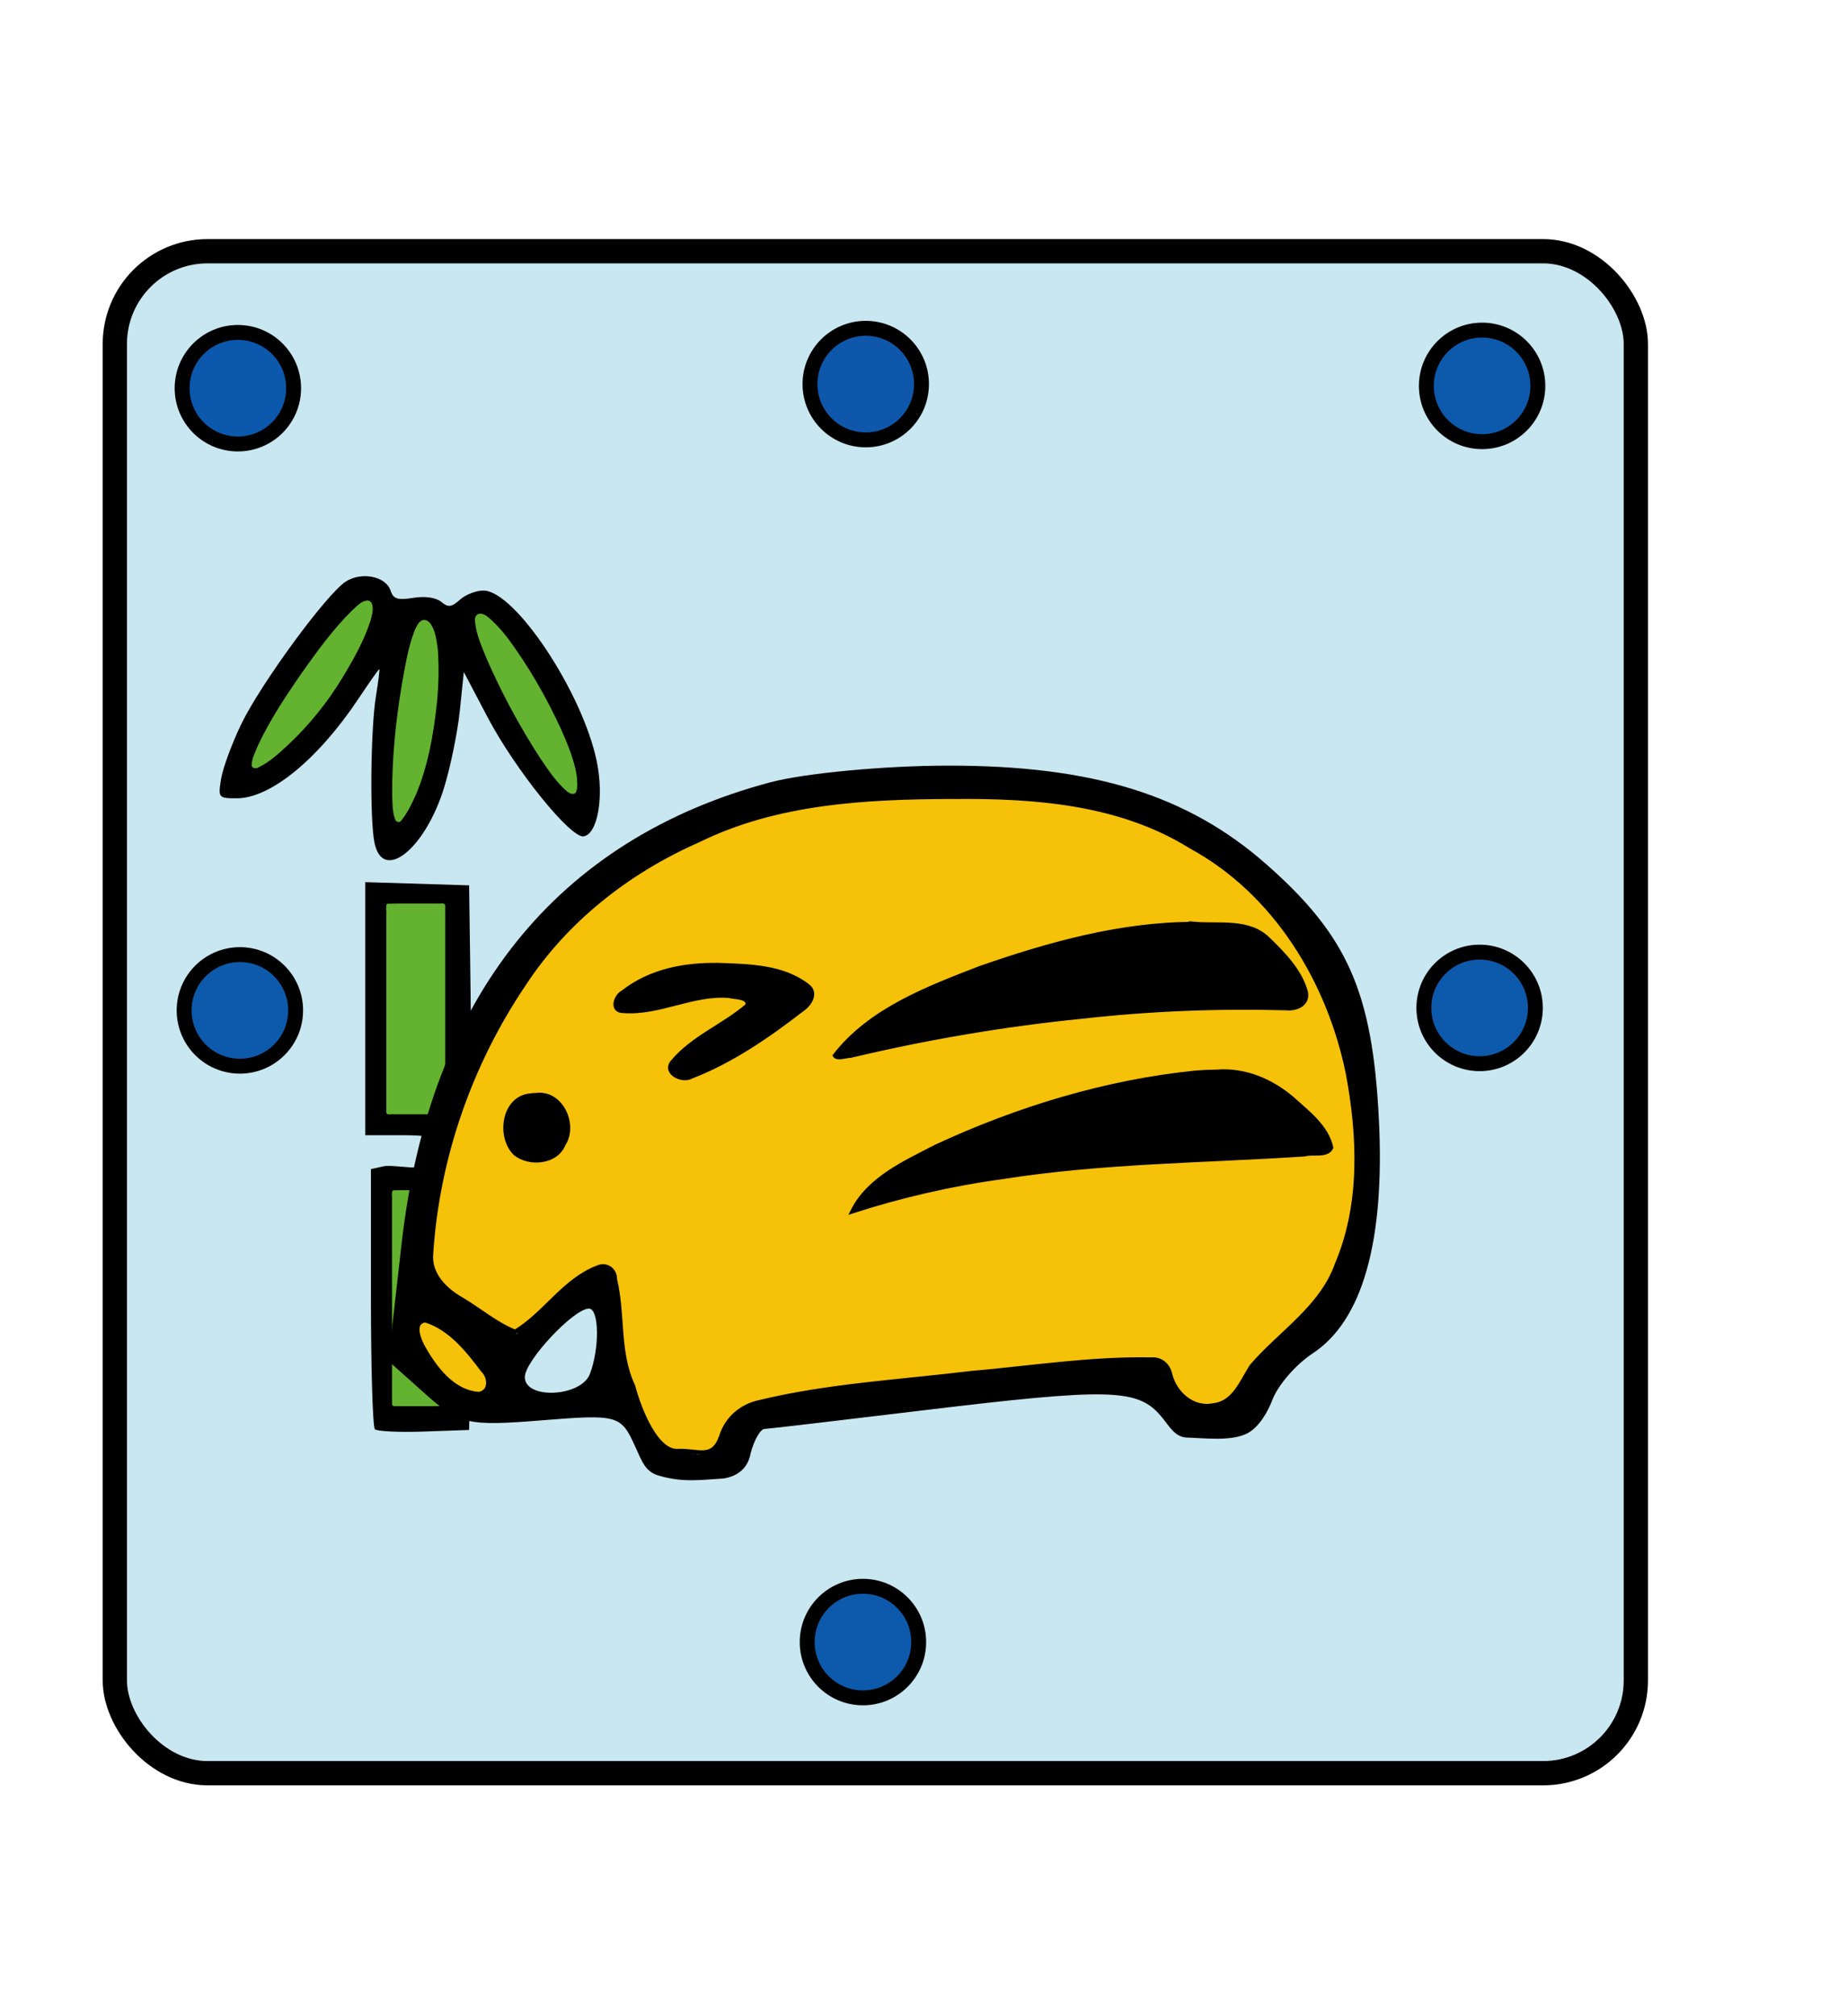 <?xml version="1.0" encoding="UTF-8" standalone="no"?>
<svg
   xmlns:dc="http://purl.org/dc/elements/1.1/"
   xmlns:cc="http://creativecommons.org/ns#"
   xmlns:rdf="http://www.w3.org/1999/02/22-rdf-syntax-ns#"
   xmlns:svg="http://www.w3.org/2000/svg"
   xmlns="http://www.w3.org/2000/svg"
   xmlns:sodipodi="http://sodipodi.sourceforge.net/DTD/sodipodi-0.dtd"
   xmlns:inkscape="http://www.inkscape.org/namespaces/inkscape"
   inkscape:version="1.0 (4035a4fb49, 2020-05-01)"
   sodipodi:docname="0NY.svg"
   id="svg4905"
   version="1.1"
   width="55" height="60">
  <defs
     id="defs4909" />
  <sodipodi:namedview
     inkscape:document-rotation="0"
     inkscape:current-layer="svg4905"
     inkscape:window-maximized="0"
     inkscape:window-y="0"
     inkscape:window-x="0"
     inkscape:cy="61.263113"
     inkscape:cx="76.812636"
     inkscape:zoom="3.2959793"
     showgrid="false"
     id="namedview4907"
     inkscape:window-height="720"
     inkscape:window-width="687"
     inkscape:pageshadow="2"
     inkscape:pageopacity="0"
     guidetolerance="10"
     gridtolerance="10"
     objecttolerance="10"
     borderopacity="1"
     bordercolor="#666666"
     pagecolor="#ffffff" />
  <!--
Created by Hari Seldon and modified by orangain, licensed under Creative Commons Attribution-Share Alike 3.0 Unported.
See: https://creativecommons.org/licenses/by-sa/3.0/deed.en

Original file is available at: https://commons.wikimedia.org/wiki/File:Shogi_osho(svg).svg
-->
  <filter
     id="drop-shadow">
    <feGaussianBlur
       id="feGaussianBlur4880"
       stdDeviation="2"
       result="blur"
       in="SourceAlpha" />
    <feOffset
       id="feOffset4882"
       dy="2"
       dx="2"
       result="offsetBlur" />
    <feBlend
       id="feBlend4884"
       mode="normal"
       in2="offsetBlur"
       in="SourceGraphic" />
  </filter>
  <g
     inkscape:label="Layer 1"
     id="layer1-7"
     transform="matrix(1.302,0,0,1.302,65.974,-344.978)">
    <rect
       style="opacity:1;fill:#c9e7f1;fill-opacity:1;stroke:#000000;stroke-width:0.555;stroke-linecap:square;stroke-linejoin:miter;stroke-miterlimit:4;stroke-dasharray:none;stroke-opacity:1;paint-order:fill markers stroke"
       id="rect5497"
       width="34.787"
       height="34.787"
       x="-48.045"
       y="270.702"
       ry="2.12" />
    <circle
       style="opacity:1;fill:#0b58ad;fill-opacity:1;stroke:#000000;stroke-width:0.341;stroke-linecap:square;stroke-linejoin:miter;stroke-miterlimit:4;stroke-dasharray:none;stroke-opacity:1;paint-order:fill markers stroke"
       id="path5973"
       cx="-45.231"
       cy="273.833"
       r="1.275" />
    <circle
       style="opacity:1;fill:#0f57ab;fill-opacity:1;stroke:#000000;stroke-width:0.341;stroke-linecap:square;stroke-linejoin:miter;stroke-miterlimit:4;stroke-dasharray:none;stroke-opacity:1;paint-order:fill markers stroke"
       id="path5973-1"
       cx="-30.871"
       cy="273.739"
       r="1.275" />
    <circle
       style="opacity:1;fill:#0d5aac;fill-opacity:1;stroke:#000000;stroke-width:0.341;stroke-linecap:square;stroke-linejoin:miter;stroke-miterlimit:4;stroke-dasharray:none;stroke-opacity:1;paint-order:fill markers stroke"
       id="path5973-1-8"
       cx="-16.774"
       cy="273.78"
       r="1.275" />
    <circle
       style="opacity:1;fill:#0d5aac;fill-opacity:1;stroke:#000000;stroke-width:0.341;stroke-linecap:square;stroke-linejoin:miter;stroke-miterlimit:4;stroke-dasharray:none;stroke-opacity:1;paint-order:fill markers stroke"
       id="path5973-1-7-1"
       cx="-45.185"
       cy="288.054"
       r="1.275" />
    <circle
       style="opacity:1;fill:#0d5aac;fill-opacity:1;stroke:#000000;stroke-width:0.341;stroke-linecap:square;stroke-linejoin:miter;stroke-miterlimit:4;stroke-dasharray:none;stroke-opacity:1;paint-order:fill markers stroke"
       id="path5973-1-9-7"
       cx="-16.831"
       cy="287.997"
       r="1.275" />
    <circle
       style="opacity:1;fill:#0d5aac;fill-opacity:1;stroke:#000000;stroke-width:0.341;stroke-linecap:square;stroke-linejoin:miter;stroke-miterlimit:4;stroke-dasharray:none;stroke-opacity:1;paint-order:fill markers stroke"
       id="path5973-1-0-2"
       cx="-30.935"
       cy="302.492"
       r="1.275" />
    <g
       style="display:inline"
       id="g333"
       transform="matrix(0.935,0,0,0.935,-1.578,15.957)">
      <path
         sodipodi:nodetypes="csccccsccccccccccccsccscccccscccccccccccscccccccccsscccccccccssccccscccssc"
         style="fill:#000000;stroke-width:0.137"
         d="m -43.336,301.252 c -0.053,-0.053 -0.097,-1.506 -0.097,-3.228 v -3.131 l 0.309,-0.069 c 0.17,-0.038 0.625,0.048 0.889,0.028 0.38,-0.029 0.49,-0.152 0.524,-0.396 0.042,-0.293 -0.102,-0.392 -0.958,-0.392 h -0.902 v -3.093 -3.093 l 1.27,0.039 1.27,0.039 0.037,2.723 c 0.028,2.064 -0.015,2.977 -0.179,3.771 -0.429,2.134 0.213,3.822 0.18,5.219 l -0.039,1.6 -1.104,0.039 c -0.607,0.022 -1.148,-0.005 -1.201,-0.057 z m 1.688,-1.785 c 0,-0.974 -0.053,-1.27 -0.296,-1.663 -0.308,-0.498 -0.234,-1.474 -0.028,-2.059 0.098,-0.278 -0.1,-0.309 -0.484,-0.309 h -0.428 v 2.608 2.608 h 0.618 0.618 z m 0,-8.492 v -2.539 h -0.686 -0.686 v 2.539 2.539 h 0.686 0.686 z m -1.699,-4.066 c -0.117,-0.585 -0.094,-2.787 0.038,-3.586 0.059,-0.359 0.095,-0.652 0.08,-0.652 -0.015,0 -0.244,0.324 -0.508,0.721 -0.986,1.48 -2.152,2.435 -2.974,2.436 -0.453,5e-4 -0.462,-0.011 -0.387,-0.475 0.042,-0.261 0.264,-0.864 0.493,-1.338 0.473,-0.981 2.079,-3.172 2.553,-3.483 0.387,-0.253 0.988,-0.132 1.101,0.222 0.064,0.201 0.174,0.236 0.553,0.174 0.288,-0.047 0.555,-0.009 0.683,0.097 0.171,0.142 0.255,0.133 0.458,-0.051 0.137,-0.124 0.395,-0.225 0.574,-0.225 0.769,0 2.419,2.478 2.772,4.165 0.183,0.873 0.028,1.779 -0.315,1.844 -0.315,0.06 -1.676,-1.626 -2.356,-2.917 l -0.579,-1.101 -0.096,0.936 c -0.053,0.515 -0.224,1.357 -0.38,1.872 -0.463,1.523 -1.51,2.357 -1.71,1.361 z m 0.991,-1.2 c 0.536,-1.247 0.734,-3.753 0.328,-4.159 -0.227,-0.227 -0.415,0.264 -0.646,1.69 -0.229,1.412 -0.278,3.137 -0.089,3.137 0.066,0 0.25,-0.301 0.408,-0.668 z m 3.919,-0.464 c -0.204,-1.212 -1.985,-4.127 -2.375,-3.886 -0.384,0.237 1.816,4.332 2.327,4.332 0.067,0 0.088,-0.201 0.047,-0.446 z m -6.513,-1.295 c 0.946,-1.075 1.846,-2.926 1.423,-2.926 -0.456,0 -2.789,3.333 -2.789,3.985 0,0.228 0.734,-0.341 1.366,-1.059 z"
         id="path293"
         inkscape:connector-curvature="0" />
      <path
         inkscape:connector-curvature="0"
         id="path317"
         d="m -42.91,295.408 c -0.041,0.079 -0.008,0.178 -0.018,0.265 0,1.658 0,3.315 0,4.973 0.023,0.091 0.14,0.04 0.206,0.053 0.358,-0.003 0.719,0.006 1.076,-0.004 0.075,-0.028 0.029,-0.13 0.041,-0.191 -0.007,-0.608 0.004,-1.216 -0.02,-1.824 -0.022,-0.31 -0.104,-0.618 -0.271,-0.882 -0.163,-0.278 -0.209,-0.601 -0.2,-0.918 -0.006,-0.268 0.015,-0.535 0.08,-0.796 0.028,-0.16 0.097,-0.311 0.114,-0.472 -0.009,-0.151 -0.181,-0.206 -0.308,-0.208 -0.225,-0.008 -0.452,-0.011 -0.676,-0.003 -0.008,0.003 -0.016,0.006 -0.023,0.009 z"
         style="opacity:1;fill:#63b330;fill-opacity:1;stroke:#000000;stroke-width:0.022;stroke-linecap:square;stroke-linejoin:miter;stroke-miterlimit:4;stroke-dasharray:none;stroke-opacity:1;paint-order:fill markers stroke" />
      <path
         inkscape:connector-curvature="0"
         id="path319"
         d="m -43.051,288.403 c -0.041,0.079 -0.008,0.178 -0.018,0.265 0,1.614 0,3.229 0,4.843 0.023,0.091 0.14,0.04 0.206,0.053 0.405,-0.003 0.812,0.005 1.216,-0.004 0.075,-0.028 0.03,-0.13 0.042,-0.191 0,-1.642 0,-3.284 0,-4.926 -0.023,-0.091 -0.14,-0.04 -0.206,-0.053 -0.405,0.003 -0.812,-0.005 -1.216,0.004 -0.008,0.003 -0.016,0.006 -0.023,0.009 z"
         style="opacity:1;fill:#63b330;fill-opacity:1;stroke:#000000;stroke-width:0.022;stroke-linecap:square;stroke-linejoin:miter;stroke-miterlimit:4;stroke-dasharray:none;stroke-opacity:1;paint-order:fill markers stroke" />
      <path
         inkscape:connector-curvature="0"
         id="path321"
         d="m -42.136,281.457 c -0.132,0.013 -0.189,0.159 -0.238,0.263 -0.17,0.438 -0.236,0.907 -0.321,1.366 -0.144,0.872 -0.233,1.756 -0.23,2.64 0.01,0.209 -0.001,0.428 0.076,0.625 0.023,0.068 0.114,0.095 0.161,0.035 0.159,-0.191 0.263,-0.42 0.367,-0.644 0.297,-0.711 0.431,-1.477 0.512,-2.239 0.045,-0.43 0.053,-0.865 0.025,-1.296 -0.03,-0.227 -0.053,-0.472 -0.19,-0.664 -0.039,-0.049 -0.097,-0.088 -0.161,-0.086 z"
         style="opacity:1;fill:#63b330;fill-opacity:1;stroke:#000000;stroke-width:0.022;stroke-linecap:square;stroke-linejoin:miter;stroke-miterlimit:4;stroke-dasharray:none;stroke-opacity:1;paint-order:fill markers stroke" />
      <path
         inkscape:connector-curvature="0"
         id="path323"
         d="m -40.759,281.304 c -0.096,-0.006 -0.15,0.095 -0.139,0.181 0.02,0.325 0.161,0.627 0.281,0.925 0.365,0.838 0.8,1.645 1.295,2.413 0.199,0.295 0.398,0.599 0.667,0.836 0.064,0.055 0.189,0.12 0.248,0.026 0.052,-0.129 0.03,-0.274 0.019,-0.409 -0.065,-0.412 -0.233,-0.799 -0.401,-1.179 -0.362,-0.778 -0.792,-1.527 -1.307,-2.215 -0.152,-0.192 -0.316,-0.379 -0.511,-0.528 -0.046,-0.028 -0.098,-0.05 -0.153,-0.05 z"
         style="opacity:1;fill:#63b330;fill-opacity:1;stroke:#000000;stroke-width:0.022;stroke-linecap:square;stroke-linejoin:miter;stroke-miterlimit:4;stroke-dasharray:none;stroke-opacity:1;paint-order:fill markers stroke" />
      <path
         inkscape:connector-curvature="0"
         id="path325"
         d="m -43.529,280.981 c -0.154,0.019 -0.261,0.15 -0.372,0.246 -0.467,0.462 -0.854,0.997 -1.234,1.531 -0.388,0.564 -0.772,1.137 -1.064,1.758 -0.066,0.162 -0.157,0.324 -0.163,0.502 0.005,0.088 0.115,0.106 0.178,0.067 0.294,-0.139 0.531,-0.37 0.767,-0.587 0.499,-0.474 0.933,-1.014 1.29,-1.601 0.273,-0.451 0.537,-0.914 0.698,-1.419 0.034,-0.139 0.087,-0.298 0.019,-0.435 -0.026,-0.039 -0.072,-0.065 -0.12,-0.063 z"
         style="opacity:1;fill:#63b330;fill-opacity:1;stroke:#000000;stroke-width:0.022;stroke-linecap:square;stroke-linejoin:miter;stroke-miterlimit:4;stroke-dasharray:none;stroke-opacity:1;paint-order:fill markers stroke" />
    </g>
    <g
       style="display:inline"
       id="g16037"
       transform="matrix(0.782,0,0,0.782,33.387,87.506)">
      <g
         transform="translate(1.039,-41.199)"
         id="g15966">
        <path
           style="fill:#000000;stroke-width:0.353"
           d="m -89.963,310.38 c -0.409,-0.898 -0.502,-0.923 -2.739,-0.743 -2.153,0.173 -2.391,0.118 -3.394,-0.777 l -1.078,-0.963 0.391,-3.441 c 0.814,-7.167 4.524,-11.802 10.781,-13.468 0.999,-0.266 3.334,-0.486 5.188,-0.488 4.239,-0.005 7.014,0.854 9.323,2.886 2.375,2.09 3.1,3.732 3.288,7.439 0.181,3.573 -0.477,5.899 -1.938,6.856 -0.484,0.317 -1.011,0.923 -1.172,1.347 -0.135,0.354 -0.399,0.827 -0.759,0.999 -0.468,0.223 -1.192,0.13 -1.742,0.113 -0.35,-0.011 -0.513,-0.324 -0.725,-0.583 -0.704,-0.861 -1.456,-0.882 -7.175,-0.191 -2.328,0.281 -4.334,0.516 -4.457,0.522 -0.123,0.006 -0.306,0.329 -0.408,0.717 -0.075,0.429 -0.379,0.668 -0.796,0.731 -0.652,0.037 -1.162,0.125 -1.87,-0.079 -0.409,-0.112 -0.495,-0.387 -0.717,-0.876 z m 2.592,-0.447 c 0.256,-0.806 1.137,-1.054 5.303,-1.493 7.915,-0.834 7.605,-0.834 7.822,-0.003 0.259,0.991 1.743,1.033 2.053,0.059 0.122,-0.383 0.676,-1.02 1.231,-1.416 3.551,-2.529 2.412,-10.784 -1.886,-13.67 -2.416,-1.622 -4.118,-2.03 -8.338,-1.999 -4.147,0.031 -6.687,0.765 -9.449,2.731 -2.562,1.823 -4.736,5.866 -5.186,9.64 -0.198,1.665 -0.172,1.725 1.095,2.518 l 1.298,0.812 1.152,-1.116 c 0.634,-0.614 1.324,-1.01 1.535,-0.88 0.211,0.13 0.383,0.956 0.383,1.836 0,2.525 2.379,4.898 2.987,2.98 z m 4.047,-6.877 c 1.421,-1.745 8.653,-4.051 11.207,-3.574 0.971,0.182 2.574,1.591 2.572,2.261 -2.83e-4,0.119 -1.707,0.248 -3.792,0.285 -3.467,0.062 -8.033,0.706 -9.789,1.381 -0.639,0.245 -0.658,0.212 -0.197,-0.353 z m -10.33,-1.43 c -0.339,-0.883 0.142,-1.653 0.959,-1.537 1.056,0.151 1.056,1.827 0,1.978 -0.429,0.061 -0.839,-0.127 -0.959,-0.441 z m 4.707,-2.324 c 0,-0.201 0.595,-0.717 1.323,-1.147 1.21,-0.715 1.253,-0.792 0.508,-0.897 -0.448,-0.064 -1.311,0.058 -1.918,0.269 -1.678,0.585 -2.138,-0.174 -0.516,-0.851 1.055,-0.672 4.604,-0.465 4.836,0.537 0,0.399 -3.159,2.437 -3.792,2.447 -0.243,0.004 -0.441,-0.157 -0.441,-0.358 z m 5.161,-0.744 c 1.471,-1.625 6.922,-3.477 10.233,-3.477 1.568,0 1.949,0.138 2.572,0.93 1.136,1.444 0.946,1.731 -1.05,1.593 -2.112,-0.146 -8.074,0.504 -10.578,1.153 -1.722,0.447 -1.756,0.441 -1.178,-0.198 z m -10.453,9.995 c 0,-0.413 -1.377,-1.83 -1.778,-1.83 -0.487,0 -0.419,0.435 0.21,1.333 0.53,0.756 1.567,1.086 1.567,0.498 z m 2.961,-0.272 c 0.288,-0.752 0.272,-1.911 -0.028,-1.911 -0.444,0 -1.875,1.528 -1.875,2.002 0,0.662 1.644,0.584 1.903,-0.09 z"
           id="path15957"
           inkscape:connector-curvature="0"
           sodipodi:nodetypes="ccscscccscssscsccccccccccccccscscscccccccccsccsssccccssscscssccsccsccc" />
        <path
           sodipodi:nodetypes="cccccccccscccccccccccccccccccccccccccccccccccccccccccccccc"
           style="opacity:1;fill:#f5c109;fill-opacity:1;stroke:#000000;stroke-width:0.126;stroke-linecap:square;stroke-linejoin:miter;stroke-miterlimit:4;stroke-dasharray:none;stroke-opacity:1;paint-order:fill markers stroke"
           d="m -80.664,291.412 c -2.524,0.008 -5.142,0.136 -7.448,1.273 -2.044,0.899 -3.87,2.324 -5.098,4.203 -1.567,2.317 -2.527,5.06 -2.711,7.853 -0.071,0.63 0.418,1.101 0.924,1.379 0.507,0.307 0.986,0.713 1.533,0.929 0.87,-0.522 1.432,-1.502 2.402,-1.874 0.255,-0.123 0.522,0.053 0.515,0.34 0.25,1.027 0.066,2.131 0.529,3.114 0.21,0.774 0.696,1.935 1.308,1.904 0.598,-0.03 1.025,0.28 1.275,-0.428 0.157,-0.517 0.59,-0.89 1.115,-0.998 2.022,-0.49 4.112,-0.598 6.174,-0.849 1.756,-0.152 3.51,-0.433 5.276,-0.399 0.283,-0.026 0.501,0.156 0.562,0.433 0.137,0.558 0.665,1.031 1.265,0.906 0.614,-0.067 0.83,-0.7 1.119,-1.145 0.841,-0.978 2.05,-1.711 2.5,-2.987 0.739,-1.748 0.661,-3.728 0.319,-5.559 -0.547,-2.704 -2.123,-5.296 -4.59,-6.639 -2.084,-1.299 -4.576,-1.478 -6.967,-1.455 z m 7.084,3.717 c 0.713,0.058 1.571,-0.113 2.134,0.44 0.449,0.435 0.935,0.928 1.104,1.543 0.081,0.357 -0.279,0.51 -0.578,0.477 -1.993,-0.055 -3.989,0.024 -5.972,0.247 -2.274,0.227 -4.53,0.613 -6.753,1.14 -0.131,0.003 -0.4,0.1 -0.465,-0.002 1.042,-1.337 2.713,-1.961 4.243,-2.555 2.016,-0.701 4.136,-1.295 6.288,-1.289 z m -13.938,1.2 c 0.88,0.033 1.867,0.04 2.596,0.601 0.301,0.212 0.066,0.562 -0.17,0.712 -0.991,0.766 -2.062,1.502 -3.229,1.949 -0.26,0.151 -0.804,-0.125 -0.535,-0.433 0.597,-0.713 1.5,-1.051 2.187,-1.647 0.062,-0.264 -0.368,-0.234 -0.538,-0.282 -1.062,-0.088 -2.044,0.525 -3.102,0.44 -0.354,-0.003 -0.218,-0.436 0.002,-0.544 0.794,-0.624 1.797,-0.813 2.789,-0.795 z m 14.573,3.119 c 0.822,-0.068 1.609,0.269 2.222,0.799 0.441,0.4 0.996,0.811 1.124,1.421 -0.129,0.255 -0.538,0.119 -0.776,0.192 -2.941,0.194 -5.902,0.2 -8.822,0.661 -1.488,0.2 -3.002,0.551 -4.397,1.002 0.479,-0.955 1.534,-1.416 2.435,-1.884 2.397,-1.112 4.972,-1.897 7.602,-2.164 0.201,-0.016 0.407,-0.026 0.611,-0.028 z m -19.901,0.681 c 0.722,-0.093 1.166,0.864 0.797,1.433 -0.214,0.541 -1.002,0.605 -1.411,0.273 -0.498,-0.486 -0.345,-1.618 0.437,-1.691 0.059,-0.009 0.118,-0.014 0.177,-0.015 z"
           id="path15959"
           inkscape:connector-curvature="0" />
        <path
           style="opacity:1;fill:#f5c109;fill-opacity:1;stroke:#000000;stroke-width:0.126;stroke-linecap:square;stroke-linejoin:miter;stroke-miterlimit:4;stroke-dasharray:none;stroke-opacity:1;paint-order:fill markers stroke"
           d="m -96.129,306.716 c -0.342,0.088 -0.154,0.543 -0.046,0.752 0.349,0.627 0.878,1.353 1.656,1.399 0.356,-0.066 0.323,-0.502 0.105,-0.704 -0.437,-0.582 -0.944,-1.216 -1.659,-1.446 -0.018,-0.001 -0.037,-0.002 -0.055,-2.6e-4 z"
           id="path15961"
           inkscape:connector-curvature="0" />
      </g>
    </g>
  </g>
</svg>

